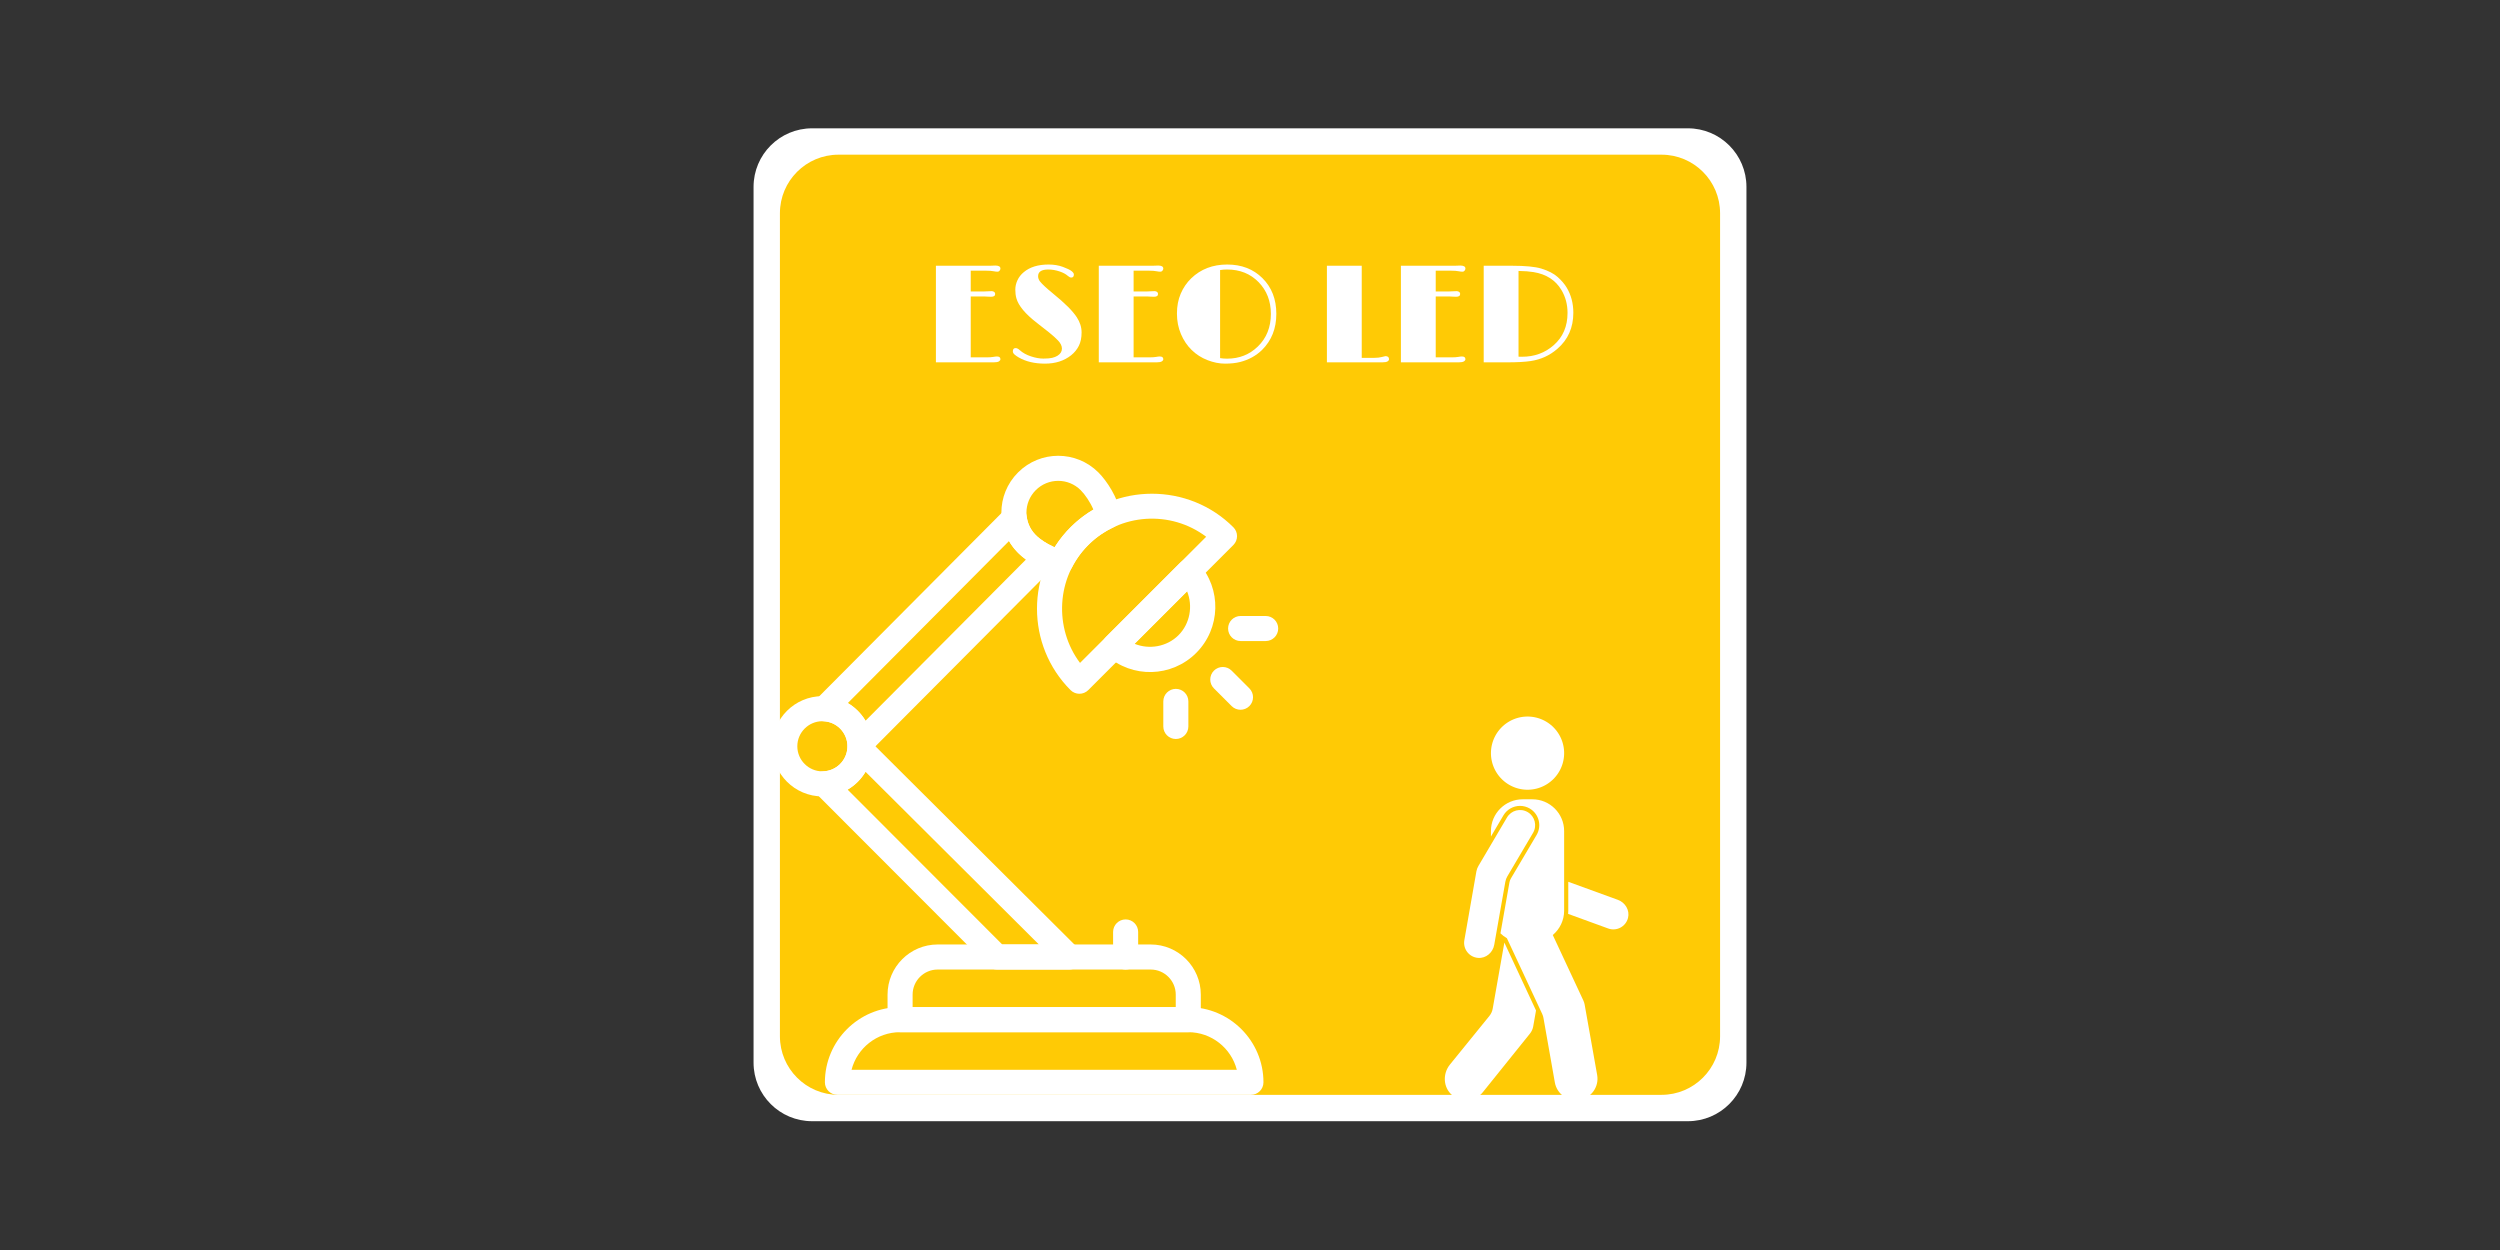 <svg xmlns="http://www.w3.org/2000/svg" xmlns:xlink="http://www.w3.org/1999/xlink" width="6912" zoomAndPan="magnify" viewBox="0 0 5184 2592" height="3456" preserveAspectRatio="xMidYMid meet" version="1.0"><rect x="0" y="0" width="5184" height="2592" fill="#333333" stroke="none"/><defs><g/><clipPath id="a1d06e1679"><path d="M 1562.57 266.074 L 3621.43 266.074 L 3621.43 2324.93 L 1562.57 2324.93 Z M 1562.57 266.074 " clip-rule="nonzero"/></clipPath><clipPath id="f48fb96f03"><path d="M 1684.023 266.074 L 3499.973 266.074 C 3567.051 266.074 3621.426 320.449 3621.426 387.527 L 3621.426 2203.477 C 3621.426 2270.551 3567.051 2324.93 3499.973 2324.93 L 1684.023 2324.93 C 1616.949 2324.93 1562.57 2270.551 1562.57 2203.477 L 1562.57 387.527 C 1562.57 320.449 1616.949 266.074 1684.023 266.074 Z M 1684.023 266.074 " clip-rule="nonzero"/></clipPath><clipPath id="3e3cbe8a56"><path d="M 1617.242 320.742 L 3566.758 320.742 L 3566.758 2270.258 L 1617.242 2270.258 Z M 1617.242 320.742 " clip-rule="nonzero"/></clipPath><clipPath id="e4fc3eb491"><path d="M 1738.695 320.742 L 3445.305 320.742 C 3512.383 320.742 3566.758 375.121 3566.758 442.195 L 3566.758 2148.805 C 3566.758 2215.883 3512.383 2270.258 3445.305 2270.258 L 1738.695 2270.258 C 1671.617 2270.258 1617.242 2215.883 1617.242 2148.805 L 1617.242 442.195 C 1617.242 375.121 1671.617 320.742 1738.695 320.742 Z M 1738.695 320.742 " clip-rule="nonzero"/></clipPath><clipPath id="2ceba240ec"><path d="M 1710 2088 L 2620 2088 L 2620 2270.438 L 1710 2270.438 Z M 1710 2088 " clip-rule="nonzero"/></clipPath><clipPath id="6634e9e8bc"><path d="M 3091 1485.742 L 3244 1485.742 L 3244 1638 L 3091 1638 Z M 3091 1485.742 " clip-rule="nonzero"/></clipPath></defs><g clip-path="url(#a1d06e1679)"><g clip-path="url(#f48fb96f03)"><path fill="#ffffff" d="M 1562.57 266.074 L 3621.426 266.074 L 3621.426 2324.93 L 1562.57 2324.93 Z M 1562.57 266.074 " fill-opacity="1" fill-rule="nonzero"/></g></g><g clip-path="url(#3e3cbe8a56)"><g clip-path="url(#e4fc3eb491)"><path fill="#ffca05" d="M 1617.242 320.742 L 3566.758 320.742 L 3566.758 2270.258 L 1617.242 2270.258 Z M 1617.242 320.742 " fill-opacity="1" fill-rule="nonzero"/></g></g><g clip-path="url(#2ceba240ec)"><path fill="#ffffff" d="M 2593.922 2270.262 L 1736.496 2270.262 C 1722.148 2270.262 1710.512 2258.629 1710.512 2244.277 C 1710.512 2158.316 1780.449 2088.383 1866.41 2088.383 L 2464.008 2088.383 C 2549.969 2088.383 2619.906 2158.316 2619.906 2244.277 C 2619.906 2258.629 2608.273 2270.262 2593.922 2270.262 Z M 1765.77 2218.297 L 2564.652 2218.297 C 2553.09 2173.52 2512.352 2140.348 2464.012 2140.348 L 1866.41 2140.348 C 1818.07 2140.348 1777.332 2173.52 1765.77 2218.297 Z M 1765.77 2218.297 " fill-opacity="1" fill-rule="nonzero"/></g><path fill="#ffffff" d="M 2553.934 1464.16 L 2517.188 1427.414 C 2507.043 1417.266 2507.043 1400.816 2517.188 1390.668 C 2527.344 1380.523 2543.789 1380.527 2553.938 1390.668 L 2590.68 1427.414 C 2600.828 1437.562 2600.828 1454.012 2590.68 1464.16 C 2580.527 1474.309 2564.086 1474.305 2553.934 1464.16 Z M 2553.934 1464.16 " fill-opacity="1" fill-rule="nonzero"/><path fill="#ffffff" d="M 2624.5 1329.27 L 2572.535 1329.27 C 2558.188 1329.27 2546.555 1317.637 2546.555 1303.285 C 2546.555 1288.938 2558.188 1277.305 2572.535 1277.305 L 2624.5 1277.305 C 2638.852 1277.305 2650.484 1288.938 2650.484 1303.285 C 2650.484 1317.633 2638.848 1329.27 2624.5 1329.27 Z M 2624.5 1329.27 " fill-opacity="1" fill-rule="nonzero"/><path fill="#ffffff" d="M 2438.215 1532.371 C 2423.867 1532.371 2412.23 1520.742 2412.23 1506.391 L 2412.23 1454.426 C 2412.23 1440.078 2423.867 1428.441 2438.215 1428.441 C 2452.562 1428.441 2464.195 1440.078 2464.195 1454.426 L 2464.195 1506.391 C 2464.195 1520.738 2452.562 1532.371 2438.215 1532.371 Z M 2438.215 1532.371 " fill-opacity="1" fill-rule="nonzero"/><path fill="#ffffff" d="M 2217.148 2010.434 L 2067.484 2010.434 C 2060.59 2010.434 2053.977 2007.691 2049.102 2002.812 L 1690.508 1643.711 C 1683.234 1636.43 1680.945 1625.543 1684.672 1615.949 C 1688.398 1606.355 1697.43 1599.863 1707.711 1599.398 C 1734.34 1598.184 1755.594 1577.207 1757.148 1550.602 C 1757.746 1540.395 1764.27 1531.484 1773.824 1527.84 C 1783.383 1524.191 1794.176 1526.492 1801.422 1533.707 L 2235.484 1966.043 C 2242.938 1973.469 2245.18 1984.648 2241.16 1994.371 C 2237.148 2004.094 2227.668 2010.434 2217.148 2010.434 Z M 2078.262 1958.469 L 2154.246 1958.469 L 1794.809 1600.465 C 1785.789 1615.742 1772.965 1628.477 1757.625 1637.387 Z M 2078.262 1958.469 " fill-opacity="1" fill-rule="nonzero"/><path fill="#ffffff" d="M 2464.008 2140.348 L 1866.41 2140.348 C 1852.062 2140.348 1840.426 2128.715 1840.426 2114.367 L 1840.426 2062.402 C 1840.426 2005.094 1887.051 1958.469 1944.355 1958.469 L 2386.062 1958.469 C 2443.367 1958.469 2489.992 2005.094 2489.992 2062.402 L 2489.992 2114.367 C 2489.992 2128.715 2478.359 2140.348 2464.008 2140.348 Z M 1892.391 2088.383 L 2438.027 2088.383 L 2438.027 2062.402 C 2438.027 2033.746 2414.715 2010.434 2386.062 2010.434 L 1944.355 2010.434 C 1915.703 2010.434 1892.391 2033.746 1892.391 2062.402 Z M 1892.391 2088.383 " fill-opacity="1" fill-rule="nonzero"/><path fill="#ffffff" d="M 2334.098 2010.434 C 2319.75 2010.434 2308.113 1998.805 2308.113 1984.453 L 2308.113 1932.488 C 2308.113 1918.141 2319.75 1906.504 2334.098 1906.504 C 2348.445 1906.504 2360.078 1918.141 2360.078 1932.488 L 2360.078 1984.453 C 2360.078 1998.805 2348.445 2010.434 2334.098 2010.434 Z M 2334.098 2010.434 " fill-opacity="1" fill-rule="nonzero"/><path fill="#ffffff" d="M 1705.289 1651.426 C 1647.98 1651.426 1601.359 1604.801 1601.359 1547.496 C 1601.359 1490.188 1647.98 1443.562 1705.289 1443.562 C 1762.594 1443.562 1809.219 1490.188 1809.219 1547.496 C 1809.219 1604.801 1762.594 1651.426 1705.289 1651.426 Z M 1705.289 1495.531 C 1676.633 1495.531 1653.324 1518.84 1653.324 1547.496 C 1653.324 1576.148 1676.633 1599.461 1705.289 1599.461 C 1733.941 1599.461 1757.254 1576.148 1757.254 1547.496 C 1757.254 1518.84 1733.945 1495.531 1705.289 1495.531 Z M 1705.289 1495.531 " fill-opacity="1" fill-rule="nonzero"/><path fill="#ffffff" d="M 1783.098 1569.039 C 1769.34 1569.039 1757.938 1558.281 1757.164 1544.516 C 1755.68 1518.086 1734.629 1497.066 1708.203 1495.621 C 1697.98 1495.059 1689.043 1488.547 1685.371 1478.988 C 1681.699 1469.43 1683.988 1458.609 1691.207 1451.348 L 2084.754 1055.824 C 2091.77 1048.77 2102.195 1046.34 2111.613 1049.578 C 2121.027 1052.812 2127.762 1061.133 2128.965 1071.012 C 2130.895 1086.84 2138.34 1101.379 2151.195 1112.781 C 2157.375 1118.445 2168.395 1126.027 2180.355 1131.758 C 2196.465 1139.469 2200.184 1160.832 2187.555 1173.523 L 1801.516 1561.387 C 1796.551 1566.375 1789.887 1569.039 1783.098 1569.039 Z M 1758.02 1457.871 C 1773.156 1466.773 1785.82 1479.402 1794.762 1494.512 L 2127.398 1160.293 C 2112.805 1149.488 2101.352 1137.578 2092.285 1121.926 Z M 1758.02 1457.871 " fill-opacity="1" fill-rule="nonzero"/><path fill="#ffffff" d="M 2294.082 1358.68 C 2283.062 1348.73 2282.59 1331.555 2293.121 1321.02 L 2447.543 1166.598 C 2457.922 1156.219 2475.129 1156.402 2485.203 1167.562 C 2533.512 1221.09 2531.422 1302.949 2480.449 1353.922 C 2429.637 1404.73 2347.789 1407.148 2294.082 1358.68 Z M 2352.645 1334.984 C 2382.98 1347.367 2419.617 1341.262 2443.703 1317.176 C 2467.789 1293.094 2473.879 1256.461 2461.512 1226.121 Z M 2352.645 1334.984 " fill-opacity="1" fill-rule="nonzero"/><path fill="#ffffff" d="M 2194.527 1191.059 C 2165.953 1185.688 2132.387 1167.707 2111.004 1146.324 C 2064.953 1100.266 2064.941 1025.723 2111.004 979.664 C 2157.062 933.609 2231.602 933.602 2277.664 979.664 C 2295.605 997.605 2317.766 1031.902 2324.008 1064.801 C 2326.227 1076.5 2320.215 1088.211 2309.414 1093.219 C 2272.812 1110.199 2241.773 1139.184 2222.523 1177.254 C 2217.238 1187.688 2205.746 1193.184 2194.527 1191.059 Z M 2147.75 1016.41 C 2122.004 1042.148 2121.996 1083.824 2147.75 1109.574 C 2157.574 1119.402 2172.559 1128.812 2186.938 1134.699 C 2207.031 1102.688 2234.613 1075.867 2267.281 1056.691 C 2260.645 1041.168 2250.078 1025.57 2240.914 1016.41 C 2215.168 990.66 2173.5 990.66 2147.75 1016.41 Z M 2147.75 1016.41 " fill-opacity="1" fill-rule="nonzero"/><path fill="#ffffff" d="M 2219.883 1431.004 C 2127.109 1338.23 2127.121 1186.117 2219.883 1093.359 C 2312.66 1000.586 2464.766 1000.605 2557.523 1093.359 C 2567.672 1103.508 2567.672 1119.957 2557.523 1130.105 L 2256.629 1431.004 C 2246.477 1441.152 2230.031 1441.152 2219.883 1431.004 Z M 2256.629 1130.105 C 2189.113 1197.625 2185.852 1303.316 2239.539 1374.605 L 2501.133 1113.008 C 2427.887 1057.727 2323.117 1063.613 2256.629 1130.105 Z M 2256.629 1130.105 " fill-opacity="1" fill-rule="nonzero"/><g clip-path="url(#6634e9e8bc)"><path fill="#ffffff" d="M 3243.402 1561.703 C 3243.402 1562.945 3243.371 1564.188 3243.309 1565.43 C 3243.25 1566.668 3243.156 1567.906 3243.035 1569.145 C 3242.914 1570.379 3242.762 1571.609 3242.578 1572.84 C 3242.398 1574.07 3242.184 1575.293 3241.941 1576.512 C 3241.699 1577.727 3241.43 1578.941 3241.125 1580.145 C 3240.824 1581.348 3240.492 1582.547 3240.133 1583.734 C 3239.773 1584.922 3239.383 1586.102 3238.965 1587.273 C 3238.547 1588.441 3238.098 1589.598 3237.625 1590.746 C 3237.148 1591.895 3236.645 1593.031 3236.113 1594.152 C 3235.582 1595.273 3235.023 1596.383 3234.438 1597.48 C 3233.855 1598.574 3233.242 1599.656 3232.602 1600.723 C 3231.965 1601.785 3231.301 1602.836 3230.609 1603.867 C 3229.922 1604.902 3229.207 1605.914 3228.465 1606.914 C 3227.727 1607.91 3226.961 1608.891 3226.172 1609.852 C 3225.387 1610.809 3224.574 1611.75 3223.742 1612.672 C 3222.906 1613.59 3222.051 1614.488 3221.172 1615.367 C 3220.293 1616.246 3219.395 1617.102 3218.473 1617.938 C 3217.555 1618.77 3216.613 1619.582 3215.652 1620.371 C 3214.695 1621.156 3213.715 1621.922 3212.719 1622.66 C 3211.719 1623.402 3210.703 1624.117 3209.672 1624.809 C 3208.641 1625.496 3207.59 1626.16 3206.523 1626.801 C 3205.461 1627.438 3204.379 1628.051 3203.285 1628.637 C 3202.188 1629.223 3201.078 1629.781 3199.957 1630.309 C 3198.832 1630.84 3197.699 1631.344 3196.551 1631.82 C 3195.402 1632.297 3194.246 1632.742 3193.074 1633.16 C 3191.906 1633.578 3190.727 1633.969 3189.539 1634.328 C 3188.352 1634.691 3187.152 1635.02 3185.949 1635.324 C 3184.742 1635.625 3183.531 1635.895 3182.312 1636.137 C 3181.094 1636.383 3179.871 1636.594 3178.645 1636.777 C 3177.414 1636.957 3176.184 1637.109 3174.945 1637.23 C 3173.711 1637.352 3172.473 1637.445 3171.23 1637.504 C 3169.992 1637.566 3168.75 1637.598 3167.508 1637.598 C 3166.266 1637.598 3165.023 1637.566 3163.785 1637.504 C 3162.543 1637.445 3161.305 1637.352 3160.07 1637.23 C 3158.832 1637.109 3157.602 1636.957 3156.371 1636.777 C 3155.145 1636.594 3153.922 1636.383 3152.703 1636.137 C 3151.484 1635.895 3150.273 1635.625 3149.066 1635.324 C 3147.863 1635.02 3146.664 1634.691 3145.477 1634.328 C 3144.289 1633.969 3143.109 1633.578 3141.941 1633.16 C 3140.77 1632.742 3139.613 1632.297 3138.465 1631.82 C 3137.316 1631.344 3136.184 1630.84 3135.059 1630.309 C 3133.938 1629.781 3132.828 1629.223 3131.73 1628.637 C 3130.637 1628.051 3129.555 1627.438 3128.492 1626.801 C 3127.426 1626.16 3126.375 1625.496 3125.344 1624.809 C 3124.312 1624.117 3123.297 1623.402 3122.297 1622.66 C 3121.301 1621.922 3120.32 1621.156 3119.363 1620.371 C 3118.402 1619.582 3117.461 1618.77 3116.543 1617.938 C 3115.621 1617.102 3114.723 1616.246 3113.844 1615.367 C 3112.965 1614.488 3112.109 1613.59 3111.273 1612.672 C 3110.441 1611.75 3109.629 1610.809 3108.844 1609.852 C 3108.055 1608.891 3107.289 1607.91 3106.551 1606.914 C 3105.809 1605.914 3105.094 1604.902 3104.406 1603.867 C 3103.715 1602.836 3103.051 1601.785 3102.414 1600.723 C 3101.773 1599.656 3101.16 1598.574 3100.578 1597.48 C 3099.992 1596.383 3099.434 1595.273 3098.902 1594.152 C 3098.371 1593.031 3097.867 1591.895 3097.391 1590.746 C 3096.918 1589.598 3096.469 1588.441 3096.051 1587.273 C 3095.633 1586.102 3095.242 1584.922 3094.883 1583.734 C 3094.523 1582.547 3094.191 1581.348 3093.891 1580.145 C 3093.586 1578.941 3093.316 1577.727 3093.074 1576.512 C 3092.832 1575.293 3092.617 1574.07 3092.438 1572.84 C 3092.254 1571.609 3092.102 1570.379 3091.98 1569.145 C 3091.859 1567.906 3091.766 1566.668 3091.707 1565.43 C 3091.645 1564.188 3091.613 1562.945 3091.613 1561.703 C 3091.613 1560.461 3091.645 1559.223 3091.707 1557.98 C 3091.766 1556.738 3091.859 1555.5 3091.98 1554.266 C 3092.102 1553.027 3092.254 1551.797 3092.438 1550.57 C 3092.617 1549.34 3092.832 1548.117 3093.074 1546.898 C 3093.316 1545.68 3093.586 1544.469 3093.891 1543.266 C 3094.191 1542.059 3094.523 1540.863 3094.883 1539.672 C 3095.242 1538.484 3095.633 1537.305 3096.051 1536.137 C 3096.469 1534.969 3096.918 1533.809 3097.391 1532.66 C 3097.867 1531.516 3098.371 1530.379 3098.902 1529.254 C 3099.434 1528.133 3099.992 1527.023 3100.578 1525.93 C 3101.16 1524.832 3101.773 1523.754 3102.414 1522.688 C 3103.051 1521.621 3103.715 1520.574 3104.406 1519.539 C 3105.094 1518.508 3105.809 1517.492 3106.551 1516.496 C 3107.289 1515.496 3108.055 1514.52 3108.844 1513.559 C 3109.629 1512.598 3110.441 1511.656 3111.273 1510.738 C 3112.109 1509.816 3112.965 1508.918 3113.844 1508.039 C 3114.723 1507.16 3115.621 1506.305 3116.543 1505.473 C 3117.461 1504.637 3118.402 1503.828 3119.363 1503.039 C 3120.32 1502.25 3121.301 1501.488 3122.297 1500.746 C 3123.297 1500.008 3124.312 1499.293 3125.344 1498.602 C 3126.375 1497.91 3127.426 1497.246 3128.492 1496.609 C 3129.555 1495.969 3130.637 1495.359 3131.73 1494.773 C 3132.828 1494.188 3133.938 1493.629 3135.059 1493.098 C 3136.184 1492.566 3137.316 1492.062 3138.465 1491.59 C 3139.613 1491.113 3140.77 1490.668 3141.941 1490.246 C 3143.109 1489.828 3144.289 1489.441 3145.477 1489.078 C 3146.664 1488.719 3147.863 1488.387 3149.066 1488.086 C 3150.273 1487.785 3151.484 1487.512 3152.703 1487.27 C 3153.922 1487.027 3155.145 1486.816 3156.371 1486.633 C 3157.602 1486.449 3158.832 1486.297 3160.07 1486.176 C 3161.305 1486.055 3162.543 1485.965 3163.785 1485.902 C 3165.023 1485.844 3166.266 1485.812 3167.508 1485.812 C 3168.75 1485.812 3169.992 1485.844 3171.23 1485.902 C 3172.473 1485.965 3173.711 1486.055 3174.945 1486.176 C 3176.184 1486.297 3177.414 1486.449 3178.645 1486.633 C 3179.871 1486.816 3181.094 1487.027 3182.312 1487.27 C 3183.531 1487.512 3184.742 1487.785 3185.949 1488.086 C 3187.152 1488.387 3188.352 1488.719 3189.539 1489.078 C 3190.727 1489.441 3191.906 1489.828 3193.074 1490.246 C 3194.246 1490.668 3195.402 1491.113 3196.551 1491.59 C 3197.699 1492.062 3198.832 1492.566 3199.957 1493.098 C 3201.078 1493.629 3202.188 1494.188 3203.285 1494.773 C 3204.379 1495.359 3205.461 1495.969 3206.523 1496.609 C 3207.59 1497.246 3208.641 1497.91 3209.672 1498.602 C 3210.703 1499.293 3211.719 1500.008 3212.719 1500.746 C 3213.715 1501.488 3214.695 1502.25 3215.652 1503.039 C 3216.613 1503.828 3217.555 1504.637 3218.473 1505.473 C 3219.395 1506.305 3220.293 1507.16 3221.172 1508.039 C 3222.051 1508.918 3222.906 1509.816 3223.742 1510.738 C 3224.574 1511.656 3225.387 1512.598 3226.172 1513.559 C 3226.961 1514.52 3227.727 1515.496 3228.465 1516.496 C 3229.207 1517.492 3229.922 1518.508 3230.609 1519.539 C 3231.301 1520.574 3231.965 1521.621 3232.602 1522.688 C 3233.242 1523.754 3233.855 1524.832 3234.438 1525.93 C 3235.023 1527.023 3235.582 1528.133 3236.113 1529.254 C 3236.645 1530.379 3237.148 1531.516 3237.625 1532.66 C 3238.098 1533.809 3238.547 1534.969 3238.965 1536.137 C 3239.383 1537.305 3239.773 1538.484 3240.133 1539.672 C 3240.492 1540.863 3240.824 1542.059 3241.125 1543.266 C 3241.43 1544.469 3241.699 1545.68 3241.941 1546.898 C 3242.184 1548.117 3242.398 1549.34 3242.578 1550.566 C 3242.762 1551.797 3242.914 1553.027 3243.035 1554.266 C 3243.156 1555.5 3243.25 1556.738 3243.309 1557.98 C 3243.371 1559.223 3243.402 1560.461 3243.402 1561.703 Z M 3243.402 1561.703 " fill-opacity="1" fill-rule="nonzero"/></g><path fill="#ffffff" d="M 3119.438 1954.523 L 3095.258 2091.609 C 3094.281 2097.137 3091.914 2102.324 3088.379 2106.68 L 3006.594 2207.457 C 2991.223 2226.395 2992.41 2254.754 3010.883 2270.688 C 3029.992 2287.172 3058.801 2284.504 3074.594 2265.047 L 3172.492 2143.289 C 3175.977 2138.957 3178.309 2133.812 3179.273 2128.336 L 3185.09 2095.363 Z M 3119.438 1954.523 " fill-opacity="1" fill-rule="nonzero"/><path fill="#ffffff" d="M 3354.891 1865.922 L 3251.98 1828.469 L 3251.98 1888.375 C 3251.98 1890.609 3251.848 1892.824 3251.652 1895.027 L 3334.711 1925.297 C 3351.934 1931.566 3371.086 1921.797 3375.805 1903.617 C 3379.918 1887.77 3370.273 1871.523 3354.891 1865.922 Z M 3354.891 1865.922 " fill-opacity="1" fill-rule="nonzero"/><path fill="#ffffff" d="M 3311.875 2229.109 L 3285.906 2083.004 C 3285.402 2080.176 3284.531 2077.426 3283.316 2074.824 L 3219.859 1938.852 C 3234.238 1926.742 3243.402 1908.629 3243.402 1888.375 L 3243.402 1723.324 C 3243.402 1686.895 3213.836 1657.395 3177.406 1657.395 L 3157.609 1657.395 C 3121.113 1657.395 3091.613 1686.895 3091.613 1723.324 L 3091.613 1734.656 L 3117.52 1690.703 C 3124.684 1678.59 3137.867 1671.07 3151.945 1671.07 C 3159.059 1671.07 3166.074 1672.992 3172.227 1676.625 C 3191.176 1687.816 3197.504 1712.344 3186.332 1731.301 L 3132.992 1821.57 C 3131.5 1824.105 3130.48 1826.859 3129.973 1829.754 L 3111.348 1935.363 C 3115.344 1939.289 3119.828 1942.719 3124.715 1945.539 L 3197.934 2102.605 C 3199.148 2105.215 3200.02 2107.973 3200.52 2110.812 L 3224.133 2244.59 C 3228.418 2268.82 3251.531 2284.984 3275.758 2280.703 C 3299.973 2276.422 3316.141 2253.328 3311.875 2229.109 Z M 3311.875 2229.109 " fill-opacity="1" fill-rule="nonzero"/><path fill="#ffffff" d="M 3167.863 1684.012 C 3152.953 1675.207 3133.727 1680.152 3124.914 1695.059 L 3065.539 1795.801 C 3063.527 1799.215 3062.145 1802.965 3061.461 1806.867 L 3036.469 1949.586 C 3033.285 1967.637 3046.23 1984.801 3064.953 1986.289 C 3081.273 1987.59 3095.602 1975.27 3098.441 1959.148 L 3121.52 1828.266 C 3122.207 1824.363 3123.594 1820.621 3125.609 1817.207 L 3178.941 1726.949 C 3187.73 1712.031 3182.773 1692.816 3167.863 1684.012 Z M 3167.863 1684.012 " fill-opacity="1" fill-rule="nonzero"/><g fill="#ffffff" fill-opacity="1"><g transform="translate(1918.074, 751.359)"><g><path d="M 149.188 -12.172 C 154 -12.172 156.406 -10.285 156.406 -6.516 C 156.406 -4.816 155.367 -3.305 153.297 -1.984 C 151.223 -0.66 147.633 0 142.531 0 L 22.641 0 L 22.641 -200.297 C 59.828 -200.297 97.008 -200.297 134.188 -200.297 L 145.797 -200.719 C 152.867 -200.719 156.406 -198.641 156.406 -194.484 C 156.406 -192.879 155.816 -191.391 154.641 -190.016 C 153.461 -188.648 152.117 -187.969 150.609 -187.969 C 148.148 -187.969 145.555 -188.254 142.828 -188.828 C 138.766 -189.672 133.195 -190.094 126.125 -190.094 L 94.844 -190.094 L 94.844 -146.922 L 120.594 -146.922 C 120.594 -146.922 126.398 -147.16 138.016 -147.641 C 140.086 -147.641 141.852 -147.141 143.312 -146.141 C 144.781 -145.148 145.516 -143.758 145.516 -141.969 C 145.516 -138.008 142.867 -136.031 137.578 -136.031 L 131.5 -136.172 C 128.383 -136.453 125.789 -136.594 123.719 -136.594 L 94.844 -136.594 L 94.844 -10.328 L 126.125 -10.328 C 133.102 -10.328 138.055 -10.613 140.984 -11.188 C 144.473 -11.844 147.207 -12.172 149.188 -12.172 Z M 149.188 -12.172 "/></g></g><g transform="translate(2087.362, 751.359)"><g><path d="M 25.047 -10.188 C 21.742 -12.07 18.891 -14.051 16.484 -16.125 C 14.078 -18.207 12.875 -20.43 12.875 -22.797 C 12.875 -27.316 14.812 -29.578 18.688 -29.578 C 21.227 -29.578 24.055 -28.16 27.172 -25.328 C 30.285 -22.504 33.773 -20.031 37.641 -17.906 C 41.516 -15.781 45.719 -13.961 50.25 -12.453 C 59.594 -9.336 68.227 -7.781 76.156 -7.781 C 84.082 -7.781 90.191 -8.301 94.484 -9.344 C 98.773 -10.383 102.383 -11.801 105.312 -13.594 C 111.539 -17.457 114.656 -22.41 114.656 -28.453 C 114.656 -34.016 111.961 -39.629 106.578 -45.297 C 102.055 -50.109 95.641 -55.863 87.328 -62.562 L 63.125 -81.531 C 38.875 -100.219 24.578 -117.297 20.234 -132.766 C 18.734 -138.148 17.984 -144.145 17.984 -150.75 C 17.984 -157.352 19.469 -163.863 22.438 -170.281 C 25.406 -176.695 29.816 -182.312 35.672 -187.125 C 48.223 -197.602 65.301 -202.844 86.906 -202.844 C 97.945 -202.844 107.852 -201.211 116.625 -197.953 C 125.406 -194.703 131.398 -191.801 134.609 -189.25 C 137.816 -186.695 139.422 -184.383 139.422 -182.312 C 139.422 -177.969 137.629 -175.797 134.047 -175.797 C 131.973 -175.797 129.754 -176.832 127.391 -178.906 C 125.035 -180.988 122.414 -182.805 119.531 -184.359 C 116.656 -185.922 113.379 -187.316 109.703 -188.547 C 101.773 -191.18 93.988 -192.5 86.344 -192.5 C 72.281 -192.5 65.25 -187.879 65.25 -178.641 C 65.25 -174.766 66.523 -171.176 69.078 -167.875 C 73.609 -162.113 82.453 -153.879 95.609 -143.172 C 108.773 -132.461 119.344 -123.098 127.312 -115.078 C 135.289 -107.055 141.359 -99.836 145.516 -93.422 C 152.117 -83.328 155.422 -72.828 155.422 -61.922 C 155.422 -51.023 153.508 -41.781 149.688 -34.188 C 145.863 -26.594 140.508 -20.055 133.625 -14.578 C 119.094 -3.066 101.066 2.688 79.547 2.688 C 58.035 2.688 39.867 -1.602 25.047 -10.188 Z M 25.047 -10.188 "/></g></g><g transform="translate(2255.8, 751.359)"><g><path d="M 149.188 -12.172 C 154 -12.172 156.406 -10.285 156.406 -6.516 C 156.406 -4.816 155.367 -3.305 153.297 -1.984 C 151.223 -0.66 147.633 0 142.531 0 L 22.641 0 L 22.641 -200.297 C 59.828 -200.297 97.008 -200.297 134.188 -200.297 L 145.797 -200.719 C 152.867 -200.719 156.406 -198.641 156.406 -194.484 C 156.406 -192.879 155.816 -191.391 154.641 -190.016 C 153.461 -188.648 152.117 -187.969 150.609 -187.969 C 148.148 -187.969 145.555 -188.254 142.828 -188.828 C 138.766 -189.672 133.195 -190.094 126.125 -190.094 L 94.844 -190.094 L 94.844 -146.922 L 120.594 -146.922 C 120.594 -146.922 126.398 -147.16 138.016 -147.641 C 140.086 -147.641 141.852 -147.141 143.312 -146.141 C 144.781 -145.148 145.516 -143.758 145.516 -141.969 C 145.516 -138.008 142.867 -136.031 137.578 -136.031 L 131.5 -136.172 C 128.383 -136.453 125.789 -136.594 123.719 -136.594 L 94.844 -136.594 L 94.844 -10.328 L 126.125 -10.328 C 133.102 -10.328 138.055 -10.613 140.984 -11.188 C 144.473 -11.844 147.207 -12.172 149.188 -12.172 Z M 149.188 -12.172 "/></g></g><g transform="translate(2425.087, 751.359)"><g><path d="M 46 -25.547 C 36.656 -34.648 29.223 -45.691 23.703 -58.672 C 18.18 -71.648 15.422 -85.805 15.422 -101.141 C 15.422 -116.473 18.039 -130.25 23.281 -142.469 C 28.52 -154.688 35.766 -165.281 45.016 -174.25 C 64.828 -193.312 89.691 -202.844 119.609 -202.844 C 149.336 -202.844 173.68 -193.453 192.641 -174.672 C 211.891 -155.609 221.516 -130.883 221.516 -100.5 C 221.516 -70.207 211.656 -45.297 191.938 -25.766 C 179.57 -13.68 164.379 -5.328 146.359 -0.703 C 137.391 1.555 126.984 2.688 115.141 2.688 C 103.305 2.688 91.16 0.258 78.703 -4.594 C 66.242 -9.457 55.344 -16.441 46 -25.547 Z M 119.469 -192.5 C 114.281 -192.5 109.422 -192.125 104.891 -191.375 L 104.891 -8.781 C 109.223 -8.02 114.082 -7.641 119.469 -7.641 C 144.664 -7.641 165.895 -16.039 183.156 -32.844 C 201.188 -50.301 210.203 -72.852 210.203 -100.5 C 210.203 -126.82 201.754 -148.711 184.859 -166.172 C 167.773 -183.723 145.977 -192.5 119.469 -192.5 Z M 119.469 -192.5 "/></g></g><g transform="translate(2661.891, 751.359)"><g/></g><g transform="translate(2726.435, 751.359)"><g><path d="M 146.359 -12.875 C 151.359 -12.875 153.859 -10.754 153.859 -6.516 C 153.859 -4.816 152.844 -3.305 150.812 -1.984 C 148.789 -0.66 145.18 0 139.984 0 L 25.047 0 L 25.047 -200.297 L 97.25 -200.297 L 97.25 -9.344 L 123.719 -9.344 C 129.656 -9.344 134.77 -9.93 139.062 -11.109 C 143.363 -12.285 145.797 -12.875 146.359 -12.875 Z M 146.359 -12.875 "/></g></g><g transform="translate(2882.276, 751.359)"><g><path d="M 149.188 -12.172 C 154 -12.172 156.406 -10.285 156.406 -6.516 C 156.406 -4.816 155.367 -3.305 153.297 -1.984 C 151.223 -0.66 147.633 0 142.531 0 L 22.641 0 L 22.641 -200.297 C 59.828 -200.297 97.008 -200.297 134.188 -200.297 L 145.797 -200.719 C 152.867 -200.719 156.406 -198.641 156.406 -194.484 C 156.406 -192.879 155.816 -191.391 154.641 -190.016 C 153.461 -188.648 152.117 -187.969 150.609 -187.969 C 148.148 -187.969 145.555 -188.254 142.828 -188.828 C 138.766 -189.672 133.195 -190.094 126.125 -190.094 L 94.844 -190.094 L 94.844 -146.922 L 120.594 -146.922 C 120.594 -146.922 126.398 -147.16 138.016 -147.641 C 140.086 -147.641 141.852 -147.141 143.312 -146.141 C 144.781 -145.148 145.516 -143.758 145.516 -141.969 C 145.516 -138.008 142.867 -136.031 137.578 -136.031 L 131.5 -136.172 C 128.383 -136.453 125.789 -136.594 123.719 -136.594 L 94.844 -136.594 L 94.844 -10.328 L 126.125 -10.328 C 133.102 -10.328 138.055 -10.613 140.984 -11.188 C 144.473 -11.844 147.207 -12.172 149.188 -12.172 Z M 149.188 -12.172 "/></g></g><g transform="translate(3051.563, 751.359)"><g><path d="M 25.047 -200.297 L 83.938 -200.297 C 111.395 -200.297 131.539 -198.359 144.375 -194.484 C 159 -189.953 170.297 -184.145 178.266 -177.062 C 186.242 -169.988 192.5 -162.68 197.031 -155.141 C 206.281 -139.754 210.906 -122.297 210.906 -102.766 C 210.906 -72.004 199.863 -47.094 177.781 -28.031 C 162.113 -14.344 143.664 -5.895 122.438 -2.688 C 110.645 -0.895 94.129 0 72.891 0 L 25.047 0 Z M 97.25 -11.75 C 98.758 -11.656 100.125 -11.609 101.344 -11.609 L 104.609 -11.609 C 130.18 -11.609 152.023 -19.582 170.141 -35.531 C 189.297 -52.32 198.875 -74.641 198.875 -102.484 C 198.875 -120.035 194.676 -135.844 186.281 -149.906 C 174.102 -170.375 154.852 -182.781 128.531 -187.125 C 119.938 -188.539 109.508 -189.344 97.25 -189.531 Z M 97.25 -11.75 "/></g></g></g></svg>